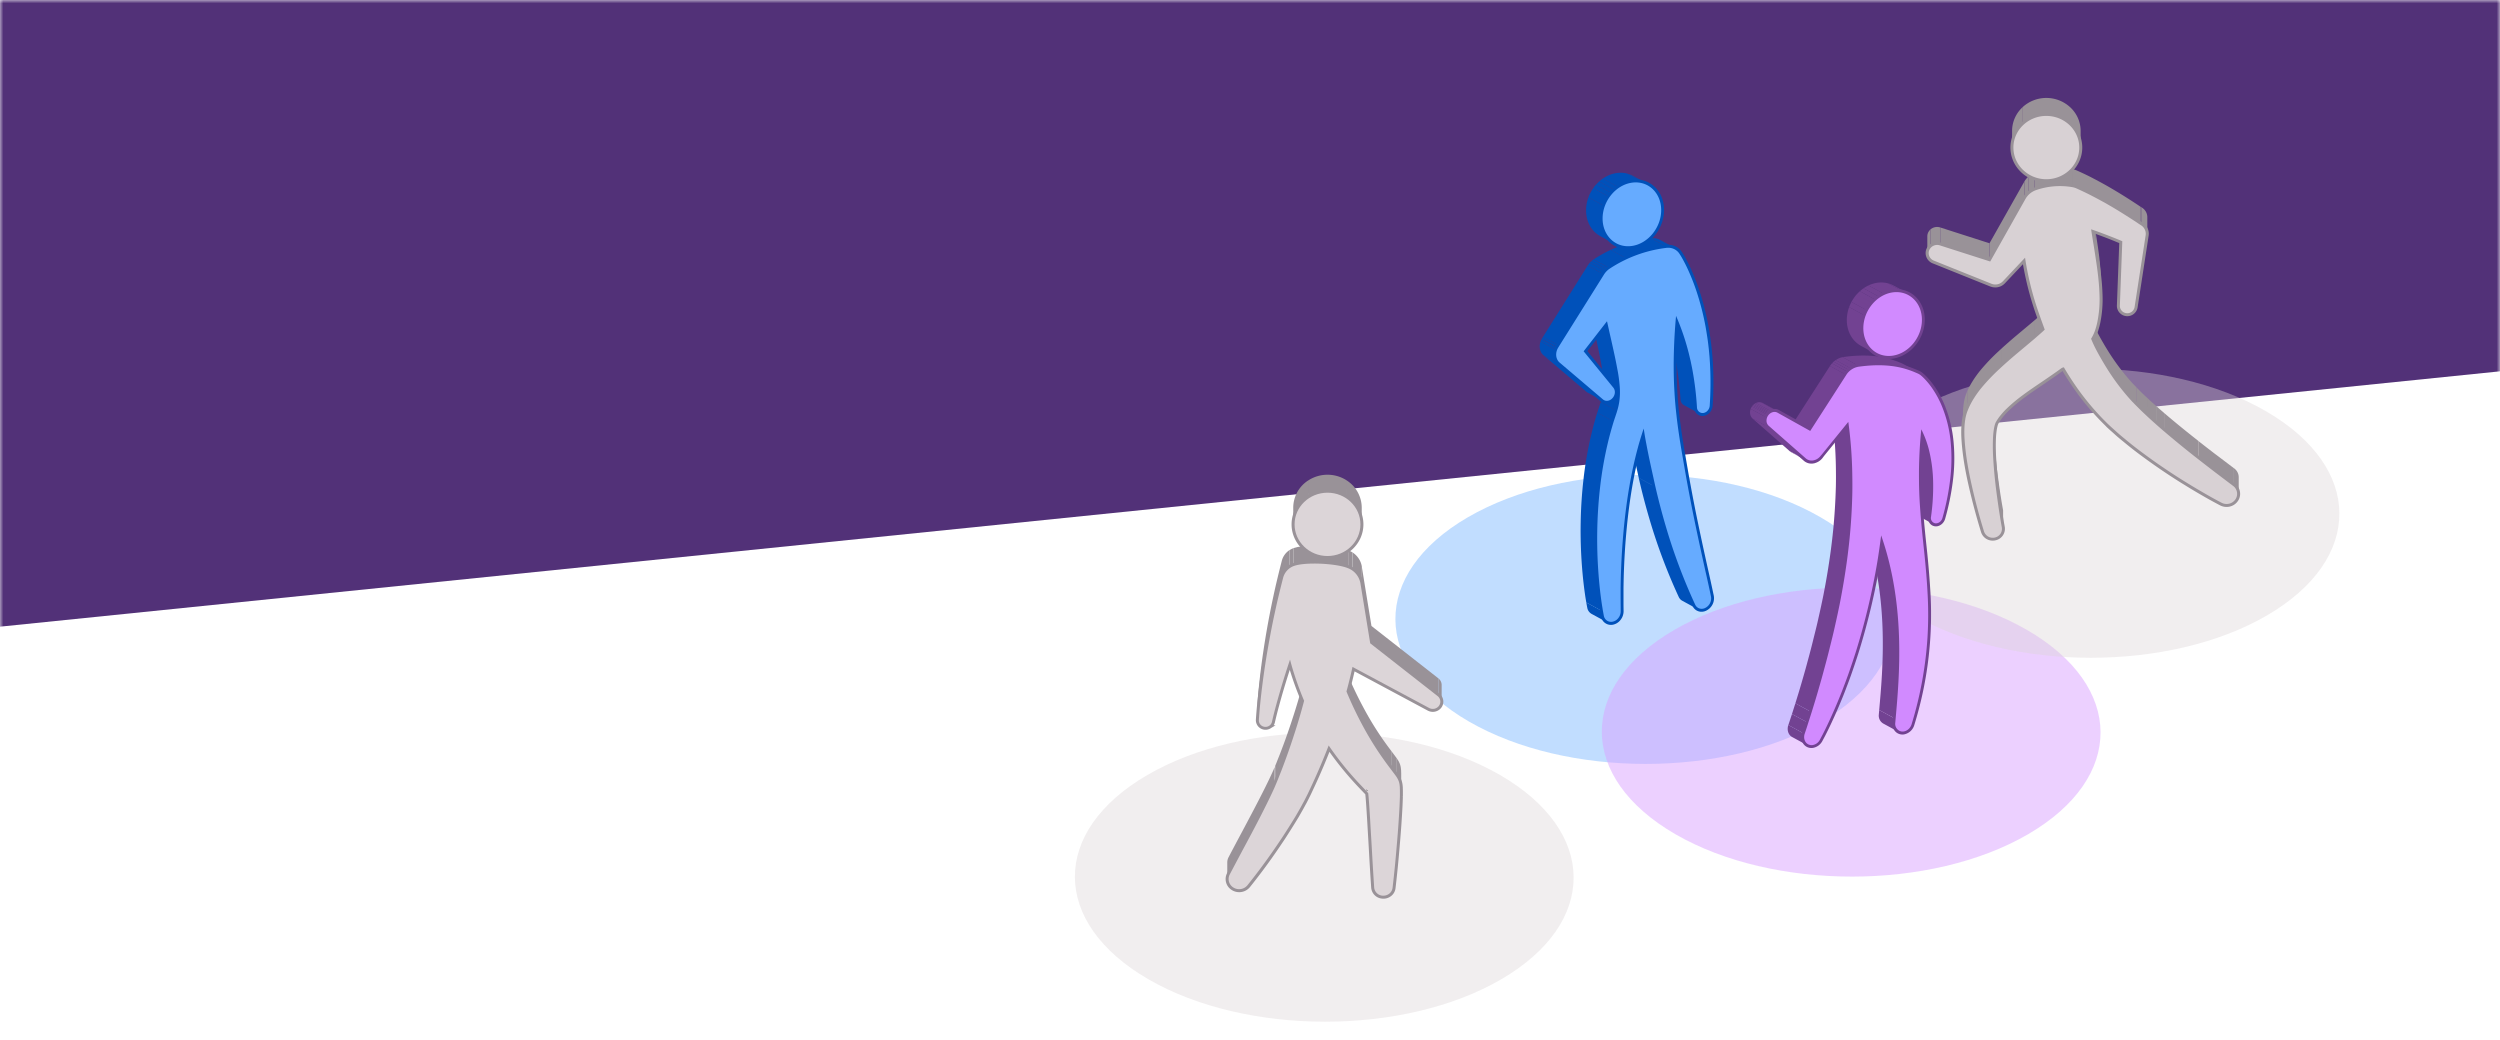 <svg viewBox="0 0 375 156" xmlns="http://www.w3.org/2000/svg" xmlns:xlink="http://www.w3.org/1999/xlink"><defs><rect id="c" x="0" y="0" width="312" height="156" rx="4.436"/><path id="a" d="M0 0h375v164H0z"/></defs><g fill="none" fill-rule="evenodd"><mask id="b" fill="#fff"><use xlink:href="#a"/></mask><path fill="#523178" mask="url(#b)" d="M0-126h375V55.698L0 94z"/><g mask="url(#b)"><g transform="translate(83 -1)"><mask id="d" fill="#fff"><use xlink:href="#c"/></mask><g mask="url(#d)"><path d="M190.082 78.59c-14.654-8.47-38.336-8.47-52.904 0-14.567 8.469-14.475 22.192.18 30.651 14.654 8.46 38.332 8.47 52.89 0 14.557-8.47 14.489-22.182-.166-30.652" fill="#66ABFF" fill-rule="nonzero" opacity=".4"/><path d="M221.042 95.486c-14.654-8.47-38.338-8.47-52.904 0-14.566 8.47-14.475 22.183.18 30.652 14.654 8.47 38.33 8.47 52.89 0 14.56-8.47 14.489-22.182-.166-30.652" fill="#DAA2FF" fill-rule="nonzero" opacity=".5" style="mix-blend-mode:multiply"/><path d="M142.005 117.251c-14.654-8.47-38.338-8.47-52.904 0-14.565 8.47-14.475 22.183.18 30.652 14.654 8.47 38.33 8.47 52.89 0 14.56-8.47 14.489-22.182-.166-30.652M256.87 62.669c-14.655-8.47-38.34-8.47-52.905 0-14.566 8.47-14.475 22.192.18 30.651 14.654 8.46 38.33 8.47 52.89 0 14.56-8.47 14.489-22.182-.166-30.651" fill="#DCD5D8" fill-rule="nonzero" opacity=".4" style="mix-blend-mode:multiply"/><g fill-rule="nonzero"><g fill="#999298"><path d="M127.137 118.782v-2.513c.02.178.027.262.033.347 0 .185.012.34.012.484v2.5c0-.143 0-.298-.012-.483 0-.085-.013-.168-.033-.345M101.091 132.861v-2.502c.001-.267.066-.53.19-.766a492.701 492.701 0 011.945-3.669c1.167-2.194 2.376-4.462 3.487-6.682.51-1.023.886-1.815 1.219-2.551.064-.138.119-.269.173-.404.03-.076.063-.153.095-.23v2.503l-.095.228a9.35 9.35 0 01-.173.403c-.333.744-.71 1.53-1.22 2.553-1.11 2.218-2.32 4.487-3.486 6.681-.64 1.198-1.3 2.436-1.945 3.67-.124.237-.19.5-.19.766M127.037 118.264v-2.507c.049.166.083.336.1.508v2.517a2.706 2.706 0 00-.1-.508M126.968 118.06v-2.505c.024.069.048.137.069.202v2.502a2.957 2.957 0 00-.069-.201M108.279 118.378v-2.5c.062-.145.123-.293.187-.452v2.5c-.064.16-.125.307-.187.454M126.895 117.888v-2.502l.073.171v2.503zM126.797 117.695v-2.503c.034.065.068.13.098.202v2.502c-.03-.064-.064-.129-.098-.201M126.523 117.257v-2.502l.274.437v2.503zM108.466 117.927v-2.5l.53-1.338v2.5z"/><path d="M125.674 116.116v-2.5l.849 1.139v2.502zM108.996 116.59v-2.5a100.687 100.687 0 001.915-5.401 87.757 87.757 0 001.501-5.09v2.5a87.816 87.816 0 01-1.501 5.092 106.175 106.175 0 01-1.915 5.399M132.76 105.257v-2.501c.309.238.49.605.49.994v2.5c0-.389-.181-.756-.49-.993"/><path d="M119.172 104.74v-2.494a58.97 58.97 0 002.56 5.293 46.444 46.444 0 003.063 4.889c.26.365.549.754.88 1.191v2.503c-.331-.438-.62-.829-.88-1.194a46.236 46.236 0 01-3.063-4.888 59.81 59.81 0 01-2.56-5.294M122.72 97.396v-2.5l10.04 7.86v2.5zM121.264 88.463v-2.501l1.455 8.933v2.501zM119.327 86.077v-2.5c.196.083.385.184.563.302v2.502a3.426 3.426 0 00-.563-.304"/><path d="M119.9 86.381V83.88a3.128 3.128 0 011.374 2.083v2.5a3.12 3.12 0 00-1.374-2.08M105.626 109.078v-2.5-.077c.107-1.626.274-3.29.54-5.395a128.864 128.864 0 011.842-10.674c.404-1.899.863-3.744 1.26-5.299a2.74 2.74 0 011.147-1.613v2.503c-.57.375-.98.95-1.147 1.613a123.06 123.06 0 00-1.26 5.3 128.042 128.042 0 00-1.842 10.673c-.266 2.103-.433 3.767-.54 5.394v.075"/><path d="M110.413 86.029v-2.503c.19-.125.392-.227.605-.307v2.501c-.213.08-.416.183-.605.309"/><path d="M111.014 85.72v-2.5c.77-.265 1.898-.372 3.126-.372 1.926 0 4.099.265 5.187.728v2.501c-1.088-.464-3.26-.726-5.187-.726-1.228 0-2.357.107-3.126.369"/><g><path d="M110.985 79.66v-2.508a4.885 4.885 0 012.217-4.064v2.5a4.889 4.889 0 00-2.217 4.066M113.204 75.589v-2.5a5.29 5.29 0 015.845 0v2.5a5.3 5.3 0 00-5.845 0"/><path d="M119.045 75.589v-2.5a4.889 4.889 0 012.217 4.063v2.508a4.893 4.893 0 00-2.217-4.065"/></g></g><g fill="#999298" stroke="#999298" stroke-width=".5"><path d="M132.76 105.257a1.248 1.248 0 01.192 1.8 1.364 1.364 0 01-1.679.309l-11.258-6.036a76.877 76.877 0 01-.843 3.41 58.707 58.707 0 002.56 5.294 46.236 46.236 0 003.063 4.888c.26.365.549.756.88 1.194l.848 1.141.274.438c.034.064.068.129.098.201l.073.172a2.706 2.706 0 01.17.71c.02.177.026.26.032.345 0 .185.012.34.012.484v.826a78.607 78.607 0 01-.06 1.567c-.096 1.845-.233 3.79-.436 6.119a180.481 180.481 0 01-.605 6.081 1.478 1.478 0 01-.582 1.019 1.598 1.598 0 01-1.161.325 1.542 1.542 0 01-1.411-1.412 456.227 456.227 0 01-.367-6.068l-.177-3.025c-.049-.879-.107-1.833-.184-3-.028-.404-.064-.942-.11-1.469a28.908 28.908 0 00-.053-.538l-.568-.59c-.403-.426-.77-.807-1.1-1.172a47.897 47.897 0 01-4.013-5.016 94.332 94.332 0 01-2.268 5.34l-.637 1.361c-.078.17-.169.35-.26.529l-.088.177-.125.246c-.077.156-.156.31-.238.46l-.202.367c-.177.329-.363.67-.55.99l-.38.666c-.09.15-.18.3-.273.45l-.123.201c-.514.84-1.044 1.678-1.612 2.559-.534.807-1.109 1.658-1.695 2.493a91.527 91.527 0 01-3.612 4.82 1.83 1.83 0 01-2.5.306 1.674 1.674 0 01-.511-2.128c.645-1.234 1.306-2.472 1.945-3.67 1.167-2.194 2.376-4.463 3.487-6.68.51-1.023.886-1.816 1.219-2.554a6.39 6.39 0 00.173-.403l.095-.228.079-.184c.062-.147.123-.294.187-.453l.53-1.337c.673-1.735 1.316-3.55 1.915-5.399a87.816 87.816 0 001.501-5.092 43.872 43.872 0 01-1.707-4.692 28.563 28.563 0 01-.22-.779 129.63 129.63 0 00-1.132 3.598 98.69 98.69 0 00-.72 2.537 67.699 67.699 0 00-.64 2.535c-.067.31-.26.58-.53.746a1.209 1.209 0 01-1.494-.179 1.194 1.194 0 01-.34-.862c.106-1.627.273-3.29.54-5.394a128.042 128.042 0 011.842-10.674c.403-1.9.862-3.747 1.26-5.3a2.786 2.786 0 011.747-1.915c.77-.262 1.898-.37 3.126-.37 1.926 0 4.099.263 5.187.727a3.186 3.186 0 011.937 2.386l1.453 8.951 10.04 7.85zm.037 1.68a1.061 1.061 0 00-.164-1.53l-10.101-7.906-1.467-9.006a2.966 2.966 0 00-1.814-2.239c-1.139-.465-3.237-.715-5.097-.715-1.175 0-2.256.098-2.93.312a2.62 2.62 0 00-1.758 1.827 120.582 120.582 0 00-1.258 5.294c-.34 1.546-.659 3.186-1.034 5.317a131.065 131.065 0 00-.806 5.34 87.617 87.617 0 00-.538 5.384.968.968 0 00.776.993 1.007 1.007 0 00.75-.127.952.952 0 00.435-.605c.173-.76.379-1.57.645-2.567.266-.999.5-1.797.725-2.543.403-1.345.817-2.664 1.236-3.92l.107-.317.088.322c.111.418.202.767.309 1.095.48 1.6 1.05 3.171 1.71 4.705a75.403 75.403 0 01-1.509 5.193 107.273 107.273 0 01-1.918 5.408l-.53 1.337c-.065.164-.128.31-.188.458l-.079.184-.096.225a6.39 6.39 0 01-.174.404 71.466 71.466 0 01-1.223 2.557c-1.113 2.218-2.322 4.49-3.489 6.687a468.566 468.566 0 00-1.935 3.654 1.489 1.489 0 00.436 1.9c.279.206.618.317.965.316.485.004.945-.213 1.252-.589a92.348 92.348 0 003.605-4.811c.583-.831 1.16-1.686 1.691-2.485a88.716 88.716 0 001.613-2.553l.125-.202c.09-.147.181-.296.268-.445l.38-.666c.188-.318.373-.657.549-.986l.201-.367c.083-.147.16-.3.236-.456.043-.082.085-.163.125-.246l.089-.173c.09-.18.181-.359.258-.524l.639-1.37a96.806 96.806 0 002.332-5.505l.07-.18.147.22a47.861 47.861 0 004.068 5.094c.33.361.689.743 1.098 1.166l.605.64c.026.215.044.403.062.604.046.529.083 1.065.11 1.472.077 1.172.136 2.126.182 3.005l.18 3.025c.11 2.057.233 4.096.364 6.064a1.35 1.35 0 001.228 1.234c.05.003.1.003.151 0 .312 0 .615-.102.863-.293.282-.214.466-.534.508-.887.231-2.026.433-4.071.604-6.076.202-2.327.343-4.27.436-6.112.022-.456.044-.998.06-1.563 0-.266.01-.534 0-.82 0-.142 0-.295-.012-.458 0-.1-.01-.18-.022-.287a2.843 2.843 0 00-.168-.732l-.066-.159c-.028-.06-.06-.121-.093-.182l-.153-.256-.201-.284-.76-1.008c-.333-.44-.621-.831-.881-1.196a46.657 46.657 0 01-3.078-4.91 59.947 59.947 0 01-2.505-5.159c.246-1.436.518-2.537.756-3.61l.068-.322 11.499 6.164a1.16 1.16 0 001.427-.26M116.125 84.597c-2.834 0-5.14-2.218-5.14-4.943 0-2.724 2.306-4.942 5.14-4.942 2.834 0 5.137 2.218 5.137 4.942 0 2.725-2.305 4.943-5.137 4.943zm0-9.692c-2.723 0-4.938 2.13-4.938 4.75 0 2.619 2.217 4.746 4.938 4.746 2.72 0 4.936-2.12 4.936-4.74 0-2.622-2.217-4.75-4.936-4.75"/></g><g transform="translate(101.156 74.82)" fill="#DCD5D8"><path d="M31.478 30.587a1.06 1.06 0 01.163 1.529 1.16 1.16 0 01-1.427.26l-11.498-6.16-.069.322a72.87 72.87 0 01-.834 3.368 55.01 55.01 0 002.584 5.4 46.657 46.657 0 003.077 4.91c.26.366.548.757.88 1.196l.76 1.009.202.284.153.256c.033.06.065.121.093.182l.067.159a2.516 2.516 0 01.16.665c.02.174.023.254.03.353 0 .164.011.317.011.458v.82a79.323 79.323 0 01-.06 1.564 164.01 164.01 0 01-.436 6.112c-.165 2.004-.366 4.05-.604 6.076a1.307 1.307 0 01-.508.887 1.41 1.41 0 01-.863.293c-.05.003-.1.003-.15 0a1.35 1.35 0 01-1.24-1.243 483.355 483.355 0 01-.365-6.064l-.18-3.024c-.046-.88-.104-1.833-.181-3.005-.028-.403-.064-.944-.11-1.472-.019-.202-.037-.39-.06-.573l-.614-.671c-.403-.424-.768-.807-1.098-1.166a47.682 47.682 0 01-4.068-5.096l-.147-.218-.07.18a96.806 96.806 0 01-2.332 5.505l-.64 1.37c-.076.165-.166.344-.257.524l-.089.173c-.04.083-.082.163-.125.246a9.67 9.67 0 01-.236.456l-.201.367c-.175.329-.36.667-.548.986l-.381.665c-.087.15-.178.299-.268.446l-.125.202A110.76 110.76 0 018.26 51.67c-.532.806-1.108 1.653-1.69 2.484a92.349 92.349 0 01-3.606 4.812 1.598 1.598 0 01-1.252.588 1.612 1.612 0 01-.965-.316 1.489 1.489 0 01-.436-1.9 765.6 765.6 0 011.935-3.654c1.18-2.188 2.389-4.456 3.491-6.679.51-1.024.889-1.815 1.223-2.557.065-.137.12-.272.174-.403l.097-.226.078-.183c.06-.148.123-.295.188-.458l.53-1.337c.673-1.738 1.32-3.557 1.918-5.409a86.992 86.992 0 001.516-5.134 47.895 47.895 0 01-1.717-4.763 26.393 26.393 0 01-.309-1.095l-.088-.323-.107.317a122.693 122.693 0 00-1.961 6.463c-.27.988-.472 1.815-.639 2.541a.968.968 0 01-.441.625 1.007 1.007 0 01-.75.127.968.968 0 01-.776-.992c.107-1.623.272-3.283.538-5.384.244-1.892.508-3.63.806-5.34.375-2.132.694-3.771 1.034-5.318.403-1.897.86-3.74 1.258-5.293a2.59 2.59 0 011.707-1.815c.725-.234 1.814-.333 2.98-.333 1.861 0 3.96.25 5.04.692a2.998 2.998 0 011.872 2.262l1.467 9.006 10.102 7.911zM20.834 44.584c-.057.045-.042.101 0 .287l.201-.053-.018-.11a.454.454 0 00-.016-.073v-.049l-.115-.048-.048.04"/><ellipse cx="14.969" cy="4.834" rx="4.938" ry="4.749"/></g></g><g fill-rule="nonzero"><g fill="#724292"><path d="M201.784 110.782l-2.295-1.25a1.371 1.371 0 01-.672-1.29l2.296 1.25a1.371 1.371 0 00.671 1.29M201.113 109.491l-2.296-1.25.065-.738 2.296 1.25zM188.148 112.819l-2.296-1.25c-.605-.311-.847-1.07-.605-1.815l2.296 1.25c-.244.738 0 1.498.605 1.815"/><path d="M187.547 111.01l-2.296-1.25.545-1.652 2.297 1.25z"/><path d="M188.093 109.358l-2.297-1.25.51-1.61 2.297 1.251zM201.178 108.753l-2.298-1.25c.552-6.153 1.467-16.403-1.923-26.64l2.296 1.25c3.392 10.238 2.475 20.488 1.925 26.64M206.954 79.592l-2.296-1.25a1.008 1.008 0 01-.471-1.06c.24-1.692.345-3.402.316-5.111a21.49 21.49 0 00-.605-4.768 14.94 14.94 0 00-.886-2.573l2.297 1.25c.374.83.67 1.69.885 2.574.38 1.561.583 3.16.605 4.767.03 1.71-.077 3.42-.319 5.112-.081.417.107.84.472 1.059M204.797 56.857l-2.295-1.25.117.06 2.297 1.25-.119-.06"/><path d="M188.603 107.75l-2.298-1.251c.337-1.087.666-2.15.974-3.227.38-1.302.661-2.303.909-3.242.3-1.09.584-2.182.842-3.25.145-.56.28-1.124.403-1.624.138-.559.264-1.112.377-1.626.287-1.266.508-2.3.7-3.257.403-2.042.766-4.174 1.084-6.517.145-1.077.274-2.172.383-3.249a93.08 93.08 0 00.401-6.455c.026-1.03.02-2.11 0-3.194a65.195 65.195 0 00-.56-7.393l2.297 1.25a65.17 65.17 0 01.559 7.39c.018 1.084.018 2.159 0 3.191a74.11 74.11 0 01-.141 3.227c-.079 1.2-.162 2.26-.26 3.238a93.777 93.777 0 01-.381 3.25 104.72 104.72 0 01-1.087 6.517c-.19.956-.403 1.99-.697 3.257-.115.514-.24 1.066-.379 1.625a63.19 63.19 0 01-.403 1.625c-.258 1.067-.544 2.16-.844 3.249-.246.94-.529 1.94-.907 3.243-.31 1.08-.637 2.143-.974 3.226M195.681 55.82l-2.297-1.25c3.01-.425 5.15-.226 6.804.202l2.298 1.25c-1.657-.43-3.793-.63-6.805-.202M202.49 56.024l-2.298-1.25c.76.2 1.501.464 2.217.788l2.298 1.25a14.103 14.103 0 00-2.217-.788M188.009 70.104l-2.296-1.25a1.562 1.562 0 01-.264-.186l2.295 1.25c.082.07.17.133.265.186M193.789 57.153l-2.296-1.25c.024-.038.049-.077.075-.113l2.297 1.25a2.217 2.217 0 00-.076.113M193.867 57.04l-2.297-1.25c.07-.1.145-.195.226-.286l2.297 1.25a2.88 2.88 0 00-.226.286"/><path d="M194.091 56.754l-2.297-1.25c.08-.091.165-.176.252-.256l2.297 1.25c-.089.08-.173.166-.252.256"/><path d="M194.343 56.498l-2.297-1.25c.094-.086.194-.165.3-.236l2.297 1.25c-.105.071-.206.15-.3.236"/><path d="M194.643 56.268l-2.297-1.25c.127-.09.262-.168.403-.234l2.296 1.25c-.141.066-.276.144-.404.234M195.045 56.028l-2.296-1.25c.204-.094.418-.162.639-.202l2.297 1.25c-.22.04-.436.108-.64.202M188.498 65.379l-2.297-1.25 5.292-8.226 2.296 1.25zM187.744 69.918l-2.295-1.25-5.555-4.88 2.298 1.25z"/><g><path d="M182.192 65.038l-2.298-1.25a1.21 1.21 0 01-.387-.886 1.497 1.497 0 01.095-.57l2.296 1.25a1.58 1.58 0 00-.095.57c0 .337.142.658.389.886"/><path d="M181.898 63.582l-2.296-1.25c.026-.07.057-.137.093-.202l2.297 1.25a1.58 1.58 0 00-.094.202M181.992 63.376l-2.297-1.25c.03-.056.064-.11.1-.165l2.298 1.25c-.037.053-.07.108-.1.165"/><path d="M182.093 63.211l-2.298-1.25.053-.069c.02-.026.04-.052.062-.076l2.298 1.25c-.022.024-.042.05-.064.076-.023.027-.035.047-.05.069"/><path d="M182.208 63.066l-2.298-1.25c.04-.046.082-.088.127-.127l2.298 1.25c-.045.04-.088.082-.127.127"/><path d="M182.335 62.939l-2.298-1.25c.047-.044.097-.083.15-.12l2.297 1.25a1.044 1.044 0 00-.149.12"/><path d="M182.484 62.82l-2.298-1.25c.064-.046.131-.085.202-.117l2.298 1.25c-.071.032-.139.071-.202.117"/><path d="M182.686 62.703l-2.298-1.25c.115-.055.238-.093.365-.111.144-.02.29-.012.431.024l2.298 1.25a1.11 1.11 0 00-.432-.024 1.27 1.27 0 00-.364.11"/><path d="M183.482 62.616l-2.298-1.25c.07.016.138.04.202.072l2.295 1.25a.88.88 0 00-.201-.072"/><path d="M183.677 62.689l-2.295-1.25.036.02 2.298 1.25-.039-.02"/></g><g><path d="M198.445 54.126l-2.296-1.25c-1.28-.698-2.128-2.121-2.126-3.878a5.682 5.682 0 01.352-1.94l2.296 1.25a5.68 5.68 0 00-.35 1.94c0 1.757.846 3.18 2.124 3.878"/><path d="M196.671 48.309l-2.296-1.25c.097-.266.213-.523.347-.771l2.298 1.25a5.769 5.769 0 00-.349.77"/><path d="M197.02 47.538l-2.298-1.25c.113-.209.237-.41.373-.605l2.298 1.25a5.828 5.828 0 00-.373.605M197.393 46.931l-2.298-1.25c.125-.182.26-.357.403-.524l2.298 1.25a5.759 5.759 0 00-.403.524M197.806 46.407l-2.298-1.25a5.74 5.74 0 01.468-.472l2.297 1.25a5.443 5.443 0 00-.467.472"/><path d="M198.273 45.935l-2.297-1.25c.175-.159.36-.305.554-.44l2.298 1.25a5.24 5.24 0 00-.555.44"/><path d="M198.828 45.495l-2.298-1.25c.236-.163.484-.307.744-.43l2.295 1.25a5.24 5.24 0 00-.741.43"/><path d="M199.57 45.066l-2.296-1.25c.421-.2.87-.336 1.332-.404a4.053 4.053 0 011.576.083l2.298 1.25a4.053 4.053 0 00-1.577-.082 4.745 4.745 0 00-1.334.403"/><path d="M202.48 44.747l-2.298-1.25c.25.064.492.153.724.266l2.297 1.25a3.743 3.743 0 00-.723-.266M203.203 45.013l-2.297-1.25.139.073 2.297 1.25-.139-.073"/></g></g><g fill="#724292" stroke="#724292" stroke-width=".5"><path d="M209.802 67.478a26.486 26.486 0 01-.131 5.72 37.548 37.548 0 01-1.141 5.557c-.084.299-.269.56-.522.74a1.126 1.126 0 01-.484.202.939.939 0 01-.318-.01c-.498-.1-.806-.583-.724-1.15.242-1.693.348-3.402.319-5.112a21.365 21.365 0 00-.605-4.767 14.767 14.767 0 00-.885-2.573 68.448 68.448 0 00-.282 5.694c0 .878 0 1.916.038 2.97.03.892.085 1.838.174 2.973.13 1.868.326 3.715.536 5.673l.04.377c.25 2.42.403 4.422.51 6.322a55.862 55.862 0 01-2.418 19.58 1.756 1.756 0 01-1.355 1.243 1.271 1.271 0 01-.47-.02c-.604-.137-1.007-.714-.97-1.412l.064-.738c.55-6.152 1.467-16.403-1.925-26.64a103.064 103.064 0 01-.45 3.067 103.018 103.018 0 01-3.267 13.692 125.282 125.282 0 01-1.126 3.35c-.216.592-.403 1.123-.62 1.661a49.425 49.425 0 01-.64 1.65c-.367.9-.859 2.083-1.41 3.26a54.98 54.98 0 01-.763 1.614c-.145.296-.278.558-.403.807l-.43.806c-.245.488-.707.83-1.245.924a1.26 1.26 0 01-.76-.125c-.592-.31-.844-1.071-.604-1.815l.546-1.652.51-1.613a170.76 170.76 0 001.88-6.47c.3-1.088.587-2.181.845-3.248.145-.56.28-1.125.403-1.625.14-.559.264-1.111.379-1.626.286-1.266.508-2.3.697-3.256.403-2.043.766-4.175 1.087-6.518.145-1.077.274-2.172.38-3.249a87.888 87.888 0 00.401-6.465c.027-1.04.02-2.107 0-3.192a65.17 65.17 0 00-.56-7.393l-3.71 4.57-.234.316c-.305.372-.735.62-1.21.698a1.485 1.485 0 01-1.209-.347l-5.552-4.88a1.211 1.211 0 01-.39-.885 1.587 1.587 0 01.341-1.008c.22-.294.546-.491.907-.551.233-.035.47.009.676.123l4.772 2.664 5.29-8.226a2.924 2.924 0 011.897-1.333c4.553-.645 7.107.142 9.022.993.132.055.258.123.379.201l.11.08.12.1c.06.048.112.096.163.145.084.074.159.147.233.222.244.248.403.431.565.615.315.372.608.763.874 1.171.527.804.975 1.657 1.337 2.547a19.15 19.15 0 011.318 5.572zm-.309 5.73c.249-1.882.292-3.785.13-5.675a18.843 18.843 0 00-1.303-5.524 14.373 14.373 0 00-1.32-2.517 11.23 11.23 0 00-1.362-1.71c-.13-.125-.202-.201-.284-.272l-.16-.141-.114-.095-.105-.076a2.061 2.061 0 00-.353-.188c-1.91-.85-4.41-1.613-8.717-1.022a2.763 2.763 0 00-1.973 1.272l-5.393 8.381-4.912-2.74a.909.909 0 00-.577-.103c-.31.05-.588.219-.778.47a1.36 1.36 0 00-.296.865c0 .287.121.561.333.756l5.552 4.88c.296.257.691.371 1.079.31.426-.067.814-.289 1.088-.623l.244-.284 3.96-4.88.026.187c.345 2.522.542 5.06.591 7.605.016 1.089.016 2.166 0 3.202a70.432 70.432 0 01-.141 3.227 96.652 96.652 0 01-.26 3.244 99.61 99.61 0 01-.383 3.26 105.11 105.11 0 01-1.088 6.529c-.202.958-.414 1.996-.7 3.26a104.824 104.824 0 01-.78 3.259c-.26 1.067-.546 2.164-.846 3.253-.246.94-.528 1.942-.91 3.245-.308 1.083-.636 2.15-.973 3.237l-.772 2.42-.284.852c-.215.648 0 1.315.526 1.585.205.107.439.146.667.111.471-.08.876-.38 1.093-.806l.427-.807c.125-.24.256-.5.403-.807.286-.578.536-1.103.76-1.613a73.7 73.7 0 001.399-3.253c.234-.568.453-1.147.64-1.643.202-.534.404-1.067.615-1.656a124.75 124.75 0 001.125-3.341 102.92 102.92 0 003.259-13.66c.185-1.148.355-2.313.502-3.465l.052-.403.123.359c3.545 10.395 2.61 20.841 2.054 27.082l-.065.728c-.052.563.307 1.081.851 1.23.136.031.276.036.413.017.199-.03.388-.105.554-.218.308-.209.535-.517.641-.873a56.492 56.492 0 002.38-12.981 57.11 57.11 0 00.03-6.532c-.096-1.895-.26-3.902-.51-6.31l-.04-.377c-.2-1.96-.402-3.811-.535-5.68a66.918 66.918 0 01-.174-2.979 78.085 78.085 0 01-.04-2.982c.014-1.92.115-3.888.312-6.016l.037-.387.137.282c.445.93.792 1.903 1.038 2.904a21.75 21.75 0 01.604 4.81 32.39 32.39 0 01-.32 5.142.807.807 0 00.604.958.737.737 0 00.266 0 .907.907 0 00.404-.164c.209-.146.362-.36.433-.604a37.145 37.145 0 001.116-5.516M200.885 54.546c-2.523.355-4.57-1.573-4.565-4.298.006-2.724 2.062-5.228 4.583-5.583 2.522-.355 4.57 1.573 4.566 4.297-.004 2.724-2.062 5.229-4.584 5.584zm.018-9.68c-2.418.341-4.4 2.749-4.403 5.364-.004 2.616 1.96 4.471 4.385 4.13 2.425-.34 4.398-2.748 4.404-5.366.006-2.617-1.963-4.469-4.386-4.128"/></g><g fill="#D18AFF"><path d="M209.622 67.52c.163 1.892.12 3.795-.129 5.677a37.145 37.145 0 01-1.134 5.523c-.071.246-.224.46-.434.605a.907.907 0 01-.403.164.737.737 0 01-.266 0 .807.807 0 01-.604-.958 32.39 32.39 0 00.32-5.142 21.75 21.75 0 00-.605-4.81 14.964 14.964 0 00-1.038-2.904l-.139-.282-.034.387a68.54 68.54 0 00-.312 6.016c0 .88 0 1.923.04 2.982.03.893.085 1.841.173 2.979.131 1.869.329 3.72.536 5.68l.04.377c.25 2.408.414 4.415.51 6.31a57.11 57.11 0 01-.021 6.524 56.492 56.492 0 01-2.379 12.983 1.613 1.613 0 01-.64.873 1.336 1.336 0 01-.555.218c-.137.02-.277.014-.413-.017a1.164 1.164 0 01-.85-1.23l.064-.728c.556-6.241 1.491-16.687-2.054-27.082l-.123-.36-.052.404a106.171 106.171 0 01-.502 3.465 102.92 102.92 0 01-3.26 13.66 117.9 117.9 0 01-1.124 3.341c-.213.59-.403 1.121-.614 1.656-.188.496-.404 1.075-.641 1.643a73.7 73.7 0 01-1.4 3.253 51.776 51.776 0 01-.759 1.613c-.143.297-.274.557-.403.807l-.427.807a1.514 1.514 0 01-1.093.806 1.096 1.096 0 01-.667-.11c-.522-.27-.741-.938-.526-1.586l.284-.853.772-2.42c.337-1.086.665-2.153.974-3.236.38-1.303.663-2.305.909-3.245.3-1.089.586-2.186.846-3.253.143-.56.28-1.127.403-1.627.137-.56.264-1.115.377-1.631.286-1.265.508-2.303.7-3.261a111.49 111.49 0 001.088-6.53 99.61 99.61 0 00.383-3.259 88.673 88.673 0 00.401-6.471c.026-1.034.02-2.113 0-3.202a65.546 65.546 0 00-.57-7.607l-.027-.187-3.96 4.88-.246.284a1.765 1.765 0 01-1.088.623 1.33 1.33 0 01-1.079-.31l-5.552-4.88a1.032 1.032 0 01-.343-.746 1.361 1.361 0 01.29-.866c.19-.25.468-.419.778-.47.199-.03.401.007.577.103l4.912 2.741 5.393-8.38a2.697 2.697 0 011.86-1.253c4.42-.605 6.92.151 8.792.98.136.055.267.123.39.202l.106.074.114.095.16.141c.082.075.155.147.23.22a11.23 11.23 0 011.417 1.765c.521.793.964 1.636 1.32 2.516a18.845 18.845 0 011.307 5.52zM200.885 54.352c-2.418.341-4.391-1.512-4.385-4.13.006-2.617 1.979-5.023 4.403-5.364 2.425-.34 4.39 1.513 4.386 4.128-.004 2.616-1.981 5.025-4.404 5.366z"/></g></g><g fill-rule="nonzero"><g fill="#0051BA"><path d="M158.03 94.329l-2.297-1.248a1.305 1.305 0 01-.643-.918 24.4 24.4 0 01-.147-.797l2.297 1.25c.045.267.091.515.147.807.067.385.303.719.643.91"/><path d="M157.24 92.623l-2.297-1.25-.13-.78 2.298 1.25zM171.64 92.365l-2.297-1.25a1.226 1.226 0 01-.528-.565 85.002 85.002 0 01-4.396-11.696 103.2 103.2 0 01-1.612-6.173l2.296 1.25a98.806 98.806 0 001.612 6.173A85.002 85.002 0 00171.11 91.8c.11.244.296.445.53.575M165.109 73.921l-2.296-1.248-.681-3.098 1.423-3.769.875 5.02zM171.899 63.023l-2.298-1.25a1.03 1.03 0 01-.524-.867 45.88 45.88 0 00-.653-5.467 20.314 20.314 0 00-.167-.847c-.032-.16-.067-.318-.097-.478l2.296 1.25c.032.16.066.32.099.478.058.275.116.561.165.847a45.83 45.83 0 01.655 5.467c.01.362.209.69.524.867M170.462 55.367l-2.296-1.25c-.036-.154-.07-.31-.109-.467-.062-.274-.125-.558-.201-.834l2.297 1.25c.073.276.138.56.202.835.036.157.073.312.107.466M170.155 54.066l-2.297-1.25a37.248 37.248 0 00-.738-2.537 34.296 34.296 0 00-.885-2.386l2.298 1.25a35.768 35.768 0 011.622 4.923M157.111 91.842l-2.297-1.25a63.48 63.48 0 01-.526-4.729c-.16-2.135-.224-4.3-.186-6.435.033-2.182.176-4.388.424-6.558a56.18 56.18 0 011.158-6.654 48.6 48.6 0 01.911-3.332l2.298 1.25a49.322 49.322 0 00-.913 3.332 56.176 56.176 0 00-1.157 6.655 66.688 66.688 0 00-.423 6.558c-.038 2.135.024 4.299.185 6.434.081 1.009.172 2.096.31 3.162.071.561.142 1.075.216 1.567"/><path d="M158.893 64.143l-2.298-1.25.516-1.578 2.298 1.25z"/><path d="M159.403 62.566l-2.298-1.25c.117-.387.21-.78.278-1.178.12-.779.15-1.568.087-2.354a22.49 22.49 0 00-.373-2.668c-.248-1.375-.562-2.756-.893-4.22-.116-.51-.231-1.025-.344-1.539-.075-.329-.147-.66-.222-.988l2.298 1.25c.072.329.147.66.221.988.113.515.228 1.029.345 1.54.33 1.463.643 2.844.893 4.22.176.881.3 1.772.37 2.668.064.785.035 1.575-.086 2.353a9.73 9.73 0 01-.276 1.178M166.943 37.99l-2.3-1.249c.19-.02.382-.02.573 0 .105.012.21.03.312.057l2.296 1.25a2.274 2.274 0 00-.31-.056 2.784 2.784 0 00-.575 0M167.828 38.038l-2.296-1.25c.14.036.275.086.403.151l2.298 1.25a2.037 2.037 0 00-.403-.15"/><path d="M168.233 38.19l-2.298-1.25.077.037 2.297 1.25-.076-.038M157.335 61.077l-2.298-1.25-6.516-5.54 2.298 1.251zM158.349 41.156l-2.296-1.25a21.713 21.713 0 012.556-1.432l2.295 1.25c-.882.42-1.736.898-2.555 1.432"/><path d="M160.904 39.732l-2.295-1.25a20.132 20.132 0 016.046-1.732l2.296 1.248a20.177 20.177 0 00-6.047 1.734M157.448 42.1l-2.298-1.25c.03-.05.063-.098.095-.144l2.296 1.25c-.033.047-.063.095-.093.144M157.54 41.95l-2.295-1.25a2.75 2.75 0 01.224-.282l2.295 1.248c-.078.09-.152.185-.223.284"/><path d="M157.764 41.672l-2.295-1.248c.08-.092.165-.18.256-.26l2.295 1.25c-.09.081-.175.167-.256.258"/><path d="M158.02 41.414l-2.295-1.25c.095-.087.196-.167.302-.24l2.298 1.25a3.118 3.118 0 00-.305.24"/><path d="M158.325 41.174l-2.298-1.25.026-.019 2.296 1.25-.024.019M150.747 52.783l-2.298-1.25 6.701-10.684 2.298 1.25z"/><path d="M150.577 53.066l-2.297-1.25.169-.283 2.298 1.25z"/><g><path d="M150.82 55.538l-2.299-1.25c-.554-.472-.713-1.311-.433-2.075l2.298 1.25c-.282.764-.123 1.603.433 2.075"/><path d="M150.386 53.463l-2.298-1.25c.037-.102.082-.2.133-.295l2.296 1.25c-.05.096-.094.194-.131.295"/><path d="M150.517 53.168l-2.296-1.25c.018-.034.038-.068.059-.103l2.297 1.25c-.022.035-.04.07-.06.103"/></g><g><path d="M159.336 37.667l-2.297-1.25c-1.28-.696-2.129-2.12-2.125-3.876.002-.662.121-1.319.351-1.94l2.298 1.25a5.681 5.681 0 00-.353 1.94c0 1.757.847 3.18 2.126 3.876"/><path d="M157.563 31.851l-2.298-1.25c.098-.265.214-.524.349-.772l2.295 1.25c-.133.249-.25.507-.346.772M157.91 31.079l-2.296-1.25c.11-.21.235-.412.373-.605l2.297 1.25a5.816 5.816 0 00-.375.605"/><path d="M158.284 30.474l-2.297-1.25c.127-.183.265-.358.413-.525l2.296 1.25a5.813 5.813 0 00-.404.525"/><path d="M158.696 29.95L156.4 28.7c.147-.167.303-.326.468-.475l2.297 1.25c-.165.15-.322.308-.47.475"/><path d="M159.165 29.476l-2.297-1.25c.175-.158.36-.304.554-.438l2.295 1.256c-.193.135-.377.28-.552.438"/><path d="M159.717 29.044l-2.295-1.25c.235-.164.483-.307.741-.43l2.298 1.25c-.26.123-.508.267-.744.43M160.461 28.609l-2.298-1.25c.423-.2.873-.336 1.335-.404a4.095 4.095 0 011.576.08l2.297 1.251a4.103 4.103 0 00-1.578-.08c-.461.067-.91.203-1.332.403"/><path d="M163.371 28.288l-2.297-1.25c.25.065.492.155.723.268l2.298 1.25a3.886 3.886 0 00-.724-.268"/><path d="M164.095 28.556l-2.298-1.25.14.073 2.297 1.25-.139-.073"/></g></g><g fill="#0051BA" stroke="#0051BA" stroke-width=".5"><path d="M173.822 90.405a1.825 1.825 0 01-1.103 2.016c-.1.038-.205.065-.312.08a1.21 1.21 0 01-1.296-.707 85.002 85.002 0 01-4.394-11.696 101.693 101.693 0 01-1.612-6.173l-.68-3.095a117.499 117.499 0 01-.646-3.164 37.31 37.31 0 01-.287-1.614c-.227.716-.46 1.47-.659 2.219-.967 3.573-1.648 7.52-2.086 12.07a105.4 105.4 0 00-.403 6.153c-.038.882-.052 1.777-.068 2.642v2.737l.012.792c.002.43-.144.846-.413 1.18-.253.328-.619.55-1.026.623a1.26 1.26 0 01-1.45-1.047 20.73 20.73 0 01-.147-.806l-.129-.78a63.43 63.43 0 01-.526-4.729 69.299 69.299 0 01-.185-6.435c.032-2.182.175-4.389.423-6.558.252-2.24.638-4.462 1.157-6.655.242-1.037.54-2.126.913-3.331l.516-1.577a9.73 9.73 0 00.276-1.178c.12-.778.15-1.568.087-2.353a22.864 22.864 0 00-.381-2.652c-.25-1.376-.562-2.757-.893-4.22-.117-.511-.232-1.025-.345-1.54-.074-.328-.149-.659-.221-.988l-3.158 4.052 4.359 5.335c.209.27.302.612.258.95-.044.36-.207.695-.464.95a1.38 1.38 0 01-.77.403 1.04 1.04 0 01-.834-.236l-6.516-5.54c-.655-.556-.76-1.612-.242-2.471l.17-.283 6.701-10.688c.232-.373.539-.695.9-.943a19.896 19.896 0 018.595-3.166c.19-.02.383-.02.574 0 .603.064 1.15.381 1.504.873l.25.385c.054.087.102.171.153.254.177.317.296.532.403.748.214.404.425.845.645 1.333a32.32 32.32 0 011.078 2.73 39.526 39.526 0 011.476 5.685c.201 1.164.342 2.067.433 2.926.042.321.072.652.1.968.017.17.03.34.049.507.018.167.022.344.036.514.022.318.047.645.059.974.097 1.988.078 3.98-.057 5.965a1.411 1.411 0 01-1.14 1.302 1.007 1.007 0 01-1.131-.988 45.83 45.83 0 00-.655-5.467 20.333 20.333 0 00-.165-.847l-.1-.477c-.031-.16-.07-.309-.106-.466-.063-.275-.127-.559-.202-.835a36.911 36.911 0 00-.737-2.537 35.357 35.357 0 00-.885-2.386 78.108 78.108 0 00-.256 4.516 68.103 68.103 0 00.087 6.174c.125 2.259.403 4.427.645 6.088.127.89.282 1.864.49 3.065l.538 3.106c.393 2.198.771 4.194 1.158 6.104.404 1.964.823 3.955 1.292 6.086.154.698.307 1.395.462 2.091.298 1.317.6 2.678.88 4.032zm-1.141 1.833a1.6 1.6 0 00.967-1.759c-.282-1.359-.582-2.72-.874-4.033-.155-.698-.308-1.395-.46-2.091-.47-2.134-.893-4.124-1.294-6.088-.387-1.912-.768-3.91-1.16-6.11l-.539-3.106c-.201-1.21-.363-2.18-.492-3.07-.233-1.669-.518-3.869-.645-6.105a68.517 68.517 0 01-.086-6.193c.042-1.553.135-3.16.288-4.91l.032-.382.141.327c.375.881.722 1.8 1.028 2.728.224.688.506 1.595.74 2.55.076.278.14.562.201.84.037.155.07.31.11.466.037.155.062.32.096.48.058.276.119.565.167.853.328 1.812.548 3.643.66 5.481a.845.845 0 00.888.845 1.09 1.09 0 00.695-.349c.193-.206.31-.472.329-.754.134-1.978.153-3.963.056-5.943-.012-.325-.036-.651-.058-.966-.013-.17-.026-.342-.036-.514a33.652 33.652 0 01-.047-.506c-.03-.315-.058-.644-.1-.962a41.238 41.238 0 00-.432-2.912c-.35-1.92-.84-3.811-1.47-5.659a31.94 31.94 0 00-1.071-2.714 22.896 22.896 0 00-1-1.984c-.095-.164-.143-.248-.202-.333l-.185-.288a2.033 2.033 0 00-1.457-.898 2.07 2.07 0 00-.534.01c-2.378.337-5.156.964-8.385 3.047-.39.243-.721.571-.967.96l-6.7 10.688-.167.28c-.465.769-.37 1.723.216 2.219l6.516 5.54c.197.166.458.24.713.2.252-.039.483-.159.66-.342.224-.218.367-.507.403-.819a1.09 1.09 0 00-.222-.806l-4.458-5.463 3.495-4.483.038.17c.084.387.17.772.258 1.157.113.516.23 1.028.346 1.54.317 1.4.643 2.848.893 4.235.18.89.305 1.788.373 2.692.066.802.036 1.608-.089 2.402-.067.41-.16.814-.282 1.21l-.104.34-.414 1.243a50.173 50.173 0 00-.907 3.313 56.597 56.597 0 00-1.152 6.623 66.822 66.822 0 00-.424 6.538 70.24 70.24 0 00.186 6.412 59.347 59.347 0 00.526 4.713l.127.778c.046.265.092.51.147.795.092.599.65 1.01 1.25.92.365-.06.694-.257.92-.551a1.64 1.64 0 00.363-1.035l-.014-1.952V89.17c.016-.867.03-1.762.069-2.647.082-2.134.221-4.209.403-6.163.44-4.564 1.124-8.524 2.094-12.1.234-.889.512-1.772.778-2.599l.117-.363.056.357c.109.704.22 1.345.343 1.966.173.926.379 1.93.643 3.16l.681 3.098a91.307 91.307 0 001.612 6.158 84.75 84.75 0 004.386 11.676c.194.44.66.694 1.135.62a1.23 1.23 0 00.272-.071M161.775 38.089c-2.521.354-4.569-1.573-4.565-4.298.004-2.724 2.062-5.229 4.583-5.584 2.522-.355 4.571 1.573 4.567 4.298-.004 2.724-2.063 5.229-4.585 5.584zm.018-9.68c-2.422.333-4.406 2.74-4.406 5.358 0 2.618 1.964 4.469 4.386 4.128 2.423-.34 4.4-2.747 4.404-5.364.004-2.618-1.963-4.47-4.386-4.13"/></g><g fill="#66ABFF"><path d="M173.646 90.471a1.6 1.6 0 01-.965 1.767 1.23 1.23 0 01-.272.07 1.06 1.06 0 01-1.135-.619 84.75 84.75 0 01-4.386-11.676 103.583 103.583 0 01-1.612-6.158l-.681-3.098c-.264-1.23-.47-2.234-.643-3.16a47.226 47.226 0 01-.343-1.966l-.056-.357-.117.363c-.266.827-.544 1.71-.778 2.6-.97 3.585-1.655 7.545-2.094 12.099a107.68 107.68 0 00-.403 6.162c-.039.886-.053 1.781-.069 2.648v1.583l.014 1.952a1.64 1.64 0 01-.362 1.035 1.447 1.447 0 01-.901.546 1.102 1.102 0 01-1.27-.915c-.055-.285-.1-.53-.147-.795l-.127-.778a64.47 64.47 0 01-.216-1.561 67.936 67.936 0 01-.31-3.152 70.24 70.24 0 01-.186-6.413c.035-2.178.176-4.376.424-6.537.252-2.229.637-4.44 1.152-6.623.242-1.03.539-2.115.907-3.313l.414-1.242.104-.341c.121-.397.215-.8.283-1.21.124-.794.154-1.6.088-2.402a21.946 21.946 0 00-.373-2.692c-.25-1.38-.576-2.823-.892-4.235-.117-.512-.234-1.024-.347-1.54l-.258-1.158-.038-.17-3.505 4.508L159 59.148c.178.228.258.519.222.806-.036.312-.179.6-.404.819a1.167 1.167 0 01-.659.343.895.895 0 01-.713-.202l-6.508-5.535c-.587-.5-.681-1.454-.216-2.219l.168-.28 6.699-10.688c.23-.368.537-.682.901-.917a19.686 19.686 0 018.37-3.08c.2-.031.403-.037.605-.018.56.059 1.068.352 1.399.807l.243.375c.053.085.101.17.15.252.177.31.294.526.403.74.213.403.423.839.64 1.325a31.94 31.94 0 011.073 2.714 39.496 39.496 0 011.47 5.659c.2 1.157.34 2.055.43 2.912.043.318.071.647.101.962.014.171.03.34.047.506.016.165.022.343.036.514.022.315.046.641.058.966.097 1.98.078 3.965-.056 5.943-.02.282-.136.548-.329.754a1.06 1.06 0 01-.629.343.856.856 0 01-.955-.839c-.11-1.84-.33-3.67-.657-5.483a20.617 20.617 0 00-.167-.853c-.034-.16-.065-.319-.097-.48-.032-.161-.072-.31-.109-.466a36.219 36.219 0 00-.941-3.39 35.224 35.224 0 00-1.028-2.728l-.14-.327-.033.381a81.337 81.337 0 00-.288 4.91 68.517 68.517 0 00.086 6.194c.127 2.236.403 4.436.645 6.106.13.889.284 1.865.492 3.069l.538 3.105c.393 2.2.774 4.199 1.161 6.11.403 1.965.824 3.955 1.294 6.089.152.695.305 1.392.46 2.09.304 1.322.604 2.683.884 4.034zM161.775 37.895c-2.418.34-4.39-1.51-4.385-4.128.004-2.617 1.98-5.025 4.403-5.366 2.423-.34 4.39 1.512 4.386 4.13-.004 2.617-1.98 5.023-4.404 5.364z"/></g></g><g fill-rule="nonzero"><g fill="#999298"><path d="M252.1 73.734v-2.501c.045.032.089.066.13.103v2.502a1.614 1.614 0 00-.13-.104M252.23 73.838v-2.502c.366.317.576.767.578 1.24v2.5a1.645 1.645 0 00-.578-1.238M249.404 71.697v-2.5l2.688 2.036v2.5zM246.76 69.652v-2.495c.935.728 1.793 1.396 2.644 2.045v2.5c-.85-.647-1.71-1.316-2.645-2.044M216.118 67.813v-2.5c0 .685.028 1.44.083 2.282.066 1.063.163 2.174.292 3.305.13 1.132.284 2.263.435 3.336a91.56 91.56 0 00.537 3.317v2.51a90.846 90.846 0 01-.537-3.317c-.15-1.07-.31-2.218-.435-3.333a68.54 68.54 0 01-.292-3.307 35.53 35.53 0 01-.083-2.283"/><path d="M241.634 65.46v-2.503c1.502 1.287 3.18 2.66 5.134 4.194v2.501a163.36 163.36 0 01-5.134-4.192M239.19 63.288v-2.503c.114.109.23.218.348.327v2.5a17.918 17.918 0 01-.349-.324M239.538 63.612v-2.504c.175.159.353.316.528.472l.323.288v2.5l-.323-.288a55.587 55.587 0 01-.528-.472M240.389 64.373v-2.501l.05.046v2.501a.55.55 0 01-.05-.046M240.445 64.423v-2.509c.27.246.552.49.824.726l.357.309v2.502l-.357-.308c-.272-.238-.554-.482-.824-.728M238.956 63.068v-2.5l.233.217v2.503zM211.444 65.778v-2.5c0-.267 0-.525.02-.779.018-.361.055-.721.111-1.079.068-.421.173-.835.315-1.238v2.5a7.075 7.075 0 00-.315 1.239c-.056.357-.093.717-.11 1.079-.015.254-.02.512-.02.778M211.89 62.683v-2.5l.12-.311v2.5zM238.028 62.177v-2.501c.297.304.617.605.928.891v2.5c-.31-.288-.631-.586-.928-.89M212.01 62.372v-2.5l.112-.26v2.5zM237.464 61.616v-2.503l.564.563v2.5z"/><path d="M230.872 51.872v-2.5c.262.556.513 1.066.77 1.556.467.883.991 1.79 1.555 2.696a33.048 33.048 0 003.737 4.93l.202.202c.108.117.22.234.336.351v2.503a17.845 17.845 0 01-.336-.353l-.202-.202a33.048 33.048 0 01-3.737-4.93 45.659 45.659 0 01-1.556-2.694 49.182 49.182 0 01-.77-1.56M212.12 62.116v-2.5a11.55 11.55 0 01.778-1.452c.366-.583.77-1.141 1.209-1.672a29.735 29.735 0 012.662-2.787c.147-.137.295-.274.446-.403v2.5l-.446.403a29.538 29.538 0 00-2.662 2.79c-.44.53-.844 1.088-1.21 1.671a9.353 9.353 0 00-.536.944c-.08.16-.157.323-.241.506M217.217 55.79v-2.5a82.282 82.282 0 012.285-1.995l1.052-.881c.54-.45 1.07-.891 1.578-1.327v2.503c-.507.433-1.038.875-1.578 1.324l-1.052.882a96.01 96.01 0 00-2.285 1.994M222.132 51.59v-2.503c.404-.353.754-.655 1.08-.954v2.503c-.326.296-.674.605-1.08.954M223.213 50.636v-2.503l.113-.103.189 2.321-.302.285M231.434 38.897v-2.5c.312 2.016.637 4.081.7 6.356v2.502c-.063-2.276-.388-4.35-.7-6.358M231.29 37.972V35.47l.144.926v2.5zM208.034 37.617v-2.5l7.391 2.375v2.5zM206.097 38.954v-2.5c0-.152.024-.302.073-.445.079-.22.21-.418.383-.576v2.502c-.178.16-.313.362-.391.587a1.344 1.344 0 00-.073.442"/><path d="M206.553 37.935v-2.502a1.513 1.513 0 011.473-.317v2.5a1.513 1.513 0 00-1.473.319M234.77 46.873V44.37l.362-9.562v2.5zM230.966 35.699v-2.5c.073.733.202 1.482.325 2.27v2.5c-.13-.788-.252-1.536-.325-2.27"/><g><path d="M238.258 34.624v-2.5c.092.055.178.118.259.187v2.503a1.822 1.822 0 00-.259-.19M238.517 34.814V32.31c.366.32.576.771.58 1.246v2.503a1.663 1.663 0 00-.58-1.246"/></g><path d="M238.103 34.53v-2.501l.153.095v2.5zM215.425 39.992v-2.5l5.234-9.27v2.502z"/><g><path d="M220.66 30.724v-2.503a3.01 3.01 0 01.604-.74v2.5c-.24.215-.444.465-.605.743"/><path d="M221.254 29.982v-2.5c.274-.25.589-.449.93-.59v2.503c-.342.14-.657.338-.93.587"/></g><path d="M227.83 28.869v-2.5c.236.04.467.107.687.2.897.404 1.754.807 2.546 1.229.907.476 1.699.91 2.419 1.329.786.456 1.57.928 2.333 1.411.383.242.764.484 1.143.73.38.247.722.472 1.145.76v2.503a62.069 62.069 0 00-2.288-1.49 91.842 91.842 0 00-2.333-1.412 64.903 64.903 0 00-2.419-1.328 58.44 58.44 0 00-2.546-1.229 3.109 3.109 0 00-.687-.201M222.185 29.395v-2.502a11.055 11.055 0 015.643-.525v2.5a11.035 11.035 0 00-5.643.527"/><g><path d="M218.813 23.134v-2.5a4.84 4.84 0 011.612-3.586v2.5a4.84 4.84 0 00-1.612 3.586"/><path d="M220.417 19.548v-2.5a5.278 5.278 0 017.067 0v2.5a5.282 5.282 0 00-7.067 0M227.484 19.548v-2.5a4.84 4.84 0 011.612 3.585v2.5a4.84 4.84 0 00-1.612-3.585"/></g></g><g fill="#999298" stroke="#999298" stroke-width=".5"><path d="M252.092 73.734c.68.5.878 1.431.46 2.165-.324.557-.92.897-1.564.892a1.813 1.813 0 01-.849-.202 75.161 75.161 0 01-3.043-1.688c-.498-.288-.992-.585-1.487-.883l-1.472-.908a90.445 90.445 0 01-5.732-3.914 57.063 57.063 0 01-2.759-2.16l-.25-.201c-.363-.303-.737-.605-1.098-.946l-.665-.59c-.147-.132-.293-.271-.44-.404l-.225-.236a38.751 38.751 0 01-4.674-5.511 43.99 43.99 0 01-1.836-2.858l-.19.141c-.905.662-1.814 1.273-2.672 1.864l-.375.256c-.93.629-1.814 1.224-2.649 1.847a22.99 22.99 0 00-2.402 1.992c-.339.325-.657.67-.953 1.035a7.275 7.275 0 00-.51.72l-.16.27a1.953 1.953 0 00-.149.403c-.054.2-.097.401-.129.605-.072.485-.116.973-.133 1.462a30.87 30.87 0 00.065 3.207c.066 1.062.163 2.173.292 3.307.13 1.133.284 2.262.435 3.333.17 1.174.35 2.291.537 3.317a1.516 1.516 0 01-1.107 1.735 1.608 1.608 0 01-.443.062 1.572 1.572 0 01-1.514-1.087 97.219 97.219 0 01-1.814-6.75c-.49-2.135-.95-4.516-1.114-7.057-.044-.65-.05-1.3-.019-1.95.018-.362.055-.722.111-1.08.068-.42.173-.835.315-1.237l.12-.31.11-.261a11.223 11.223 0 01.778-1.45c.365-.583.77-1.142 1.209-1.672a29.538 29.538 0 012.662-2.789 73.096 73.096 0 012.731-2.405l1.052-.882c.54-.45 1.07-.89 1.578-1.324.454-.404.835-.726 1.194-1.057.062-.063.126-.121.189-.182a45.589 45.589 0 01-1.41-3.916 46.604 46.604 0 01-1.488-6.348l-3.052 3.24c-.329.346-.786.54-1.263.537-.226 0-.45-.042-.66-.125l-8.64-3.473a1.412 1.412 0 01-.828-1.746 1.475 1.475 0 011.399-.968c.158 0 .315.025.465.073l7.407 2.365 5.24-9.276a3.102 3.102 0 011.526-1.329 11.035 11.035 0 015.643-.526c.236.04.467.108.688.201.896.404 1.753.807 2.545 1.228a64.903 64.903 0 014.753 2.741c.382.24.763.483 1.142.728.357.232.722.474 1.145.762l.153.093c.573.354.881 1.015.784 1.682l-1.662 10.797a1.314 1.314 0 01-2.608-.23l.362-9.565-.165-.07c-.403-.166-.796-.327-1.195-.489a80.627 80.627 0 00-2.419-.911l-.403-.137c.073.734.202 1.482.325 2.27l.143.926c.312 2.017.637 4.082.7 6.358a17.352 17.352 0 01-.333 4.126l-.037.164c-.032.133-.06.264-.098.403l-.176.605c-.16.465-.367.912-.619 1.335.262.558.514 1.067.77 1.559.468.88.992 1.788 1.556 2.694a33.048 33.048 0 003.737 4.93l.202.202c.108.117.22.234.336.353l.564.56c.297.305.617.605.928.892l.233.22c.285.272.585.538.877.796l.329.293c.284.262.584.522.874.774l.357.309a158.822 158.822 0 005.133 4.192c.936.728 1.794 1.397 2.645 2.045l2.684 2.037zm.285 2.07a1.473 1.473 0 00-.404-1.917l-2.688-2.037a331.703 331.703 0 01-2.542-1.966 145.56 145.56 0 01-5.24-4.281l-.357-.31c-.29-.25-.59-.511-.878-.775l-.329-.29c-.29-.26-.594-.529-.879-.807l-.248-.214c-.31-.29-.632-.59-.93-.895l-.565-.563c-.119-.117-.23-.238-.343-.357a2.717 2.717 0 00-.201-.202 33.314 33.314 0 01-3.759-4.96 42.052 42.052 0 01-1.562-2.709 44.949 44.949 0 01-.796-1.613c.246-.46.457-.936.63-1.428l.093-.302.083-.284a7.17 7.17 0 00.093-.388l.038-.165c.272-1.342.383-2.713.329-4.082-.063-2.26-.385-4.33-.696-6.33l-.145-.925c-.139-.845-.27-1.644-.39-2.446l-.025-.16.357.123.403.138c.806.292 1.612.605 2.418.915.403.16.807.323 1.21.488l.29.123-.367 9.696a1.085 1.085 0 001.068 1.105 1.107 1.107 0 001.139-.91l1.663-10.796a1.5 1.5 0 00-.696-1.49l-.155-.097a55.311 55.311 0 00-1.145-.76 98.264 98.264 0 00-1.14-.729 107.95 107.95 0 00-2.328-1.411 55.711 55.711 0 00-2.419-1.325 55.635 55.635 0 00-2.533-1.224 2.782 2.782 0 00-.64-.202 10.715 10.715 0 00-5.305.444 3.024 3.024 0 00-1.656 1.33l-5.312 9.412-7.552-2.42c-.657-.22-1.37.121-1.613.77a1.21 1.21 0 00.714 1.517l8.652 3.469a1.551 1.551 0 001.697-.361l3.338-3.546.03.202c.344 2.209.85 4.389 1.512 6.524.417 1.33 1.433 3.958 1.433 3.958l.026.06-.29.273c-.361.333-.744.665-1.15 1.018-.557.478-1.088.92-1.628 1.372l-1.052.88a69.432 69.432 0 00-2.723 2.399c-.94.865-1.824 1.79-2.646 2.768a15.773 15.773 0 00-1.197 1.652c-.188.302-.367.615-.526.93-.08.157-.153.316-.236.498l-.226.558a6.57 6.57 0 00-.306 1.21c-.054.35-.09.703-.109 1.057-.032.643-.026 1.287.018 1.93.163 2.535.631 4.88 1.11 7.036a88.751 88.751 0 001.8 6.733c.186.571.72.956 1.32.95.132 0 .262-.017.388-.053.66-.174 1.08-.822.967-1.496a96.06 96.06 0 01-.54-3.346c-.151-1.072-.31-2.218-.437-3.339a66.66 66.66 0 01-.293-3.317 31.175 31.175 0 01-.064-3.227c.016-.497.061-.994.135-1.486.038-.232.083-.444.133-.633.04-.154.097-.304.17-.446l.16-.274c.045-.07.085-.137.135-.202.12-.18.252-.359.392-.53.3-.37.623-.722.967-1.053a23.773 23.773 0 012.418-2.016c.845-.625 1.726-1.222 2.657-1.854l.375-.254c.866-.59 1.765-1.21 2.666-1.861.095-.069.188-.14.282-.202.742 1.037 1.375 2.017 2.034 2.969a38.737 38.737 0 004.648 5.483l.227.216c.144.139.289.276.434.403l.665.59c.359.327.731.64 1.094.943l.248.201a55.841 55.841 0 002.753 2.154 88.861 88.861 0 005.718 3.904l1.467.91c.494.294.988.588 1.486.877a73.65 73.65 0 003.023 1.684c.233.121.491.185.754.185a1.588 1.588 0 001.388-.792M223.95 28.078c-2.833 0-5.137-2.218-5.137-4.944 0-2.727 2.304-4.941 5.137-4.941 2.834 0 5.14 2.218 5.14 4.94 0 2.723-2.306 4.945-5.14 4.945zm0-9.691c-2.723 0-4.938 2.13-4.938 4.747s2.218 4.75 4.938 4.75c2.721 0 4.938-2.13 4.938-4.75s-2.217-4.747-4.938-4.747"/></g><g fill="#D8D1D4"><path d="M251.94 73.867a1.48 1.48 0 01.437 1.938 1.588 1.588 0 01-1.39.792c-.262 0-.52-.064-.753-.185-1.008-.529-2-1.081-3.023-1.684-.498-.289-.992-.583-1.485-.878l-1.472-.909a89.427 89.427 0 01-5.718-3.904 55.841 55.841 0 01-2.753-2.154l-.248-.201a33.136 33.136 0 01-1.094-.942l-.667-.6c-.145-.13-.29-.267-.434-.402-.076-.071-.153-.142-.227-.214a38.737 38.737 0 01-4.648-5.483 43.778 43.778 0 01-1.884-2.942.854.854 0 00-.432.179c-.9.661-1.8 1.27-2.666 1.861l-.375.254c-.931.632-1.814 1.229-2.656 1.854a23.773 23.773 0 00-2.419 2.016c-.344.33-.667.682-.967 1.053-.14.171-.273.35-.391.53-.05.07-.091.137-.135.202l-.162.274c-.072.142-.129.292-.169.446-.05.19-.095.403-.133.633-.074.492-.119.989-.135 1.486a31.175 31.175 0 00.064 3.227c.067 1.067.166 2.184.293 3.317.127 1.133.286 2.267.437 3.34.17 1.175.35 2.294.536 3.325a1.327 1.327 0 01-.963 1.516 1.432 1.432 0 01-.387.053 1.373 1.373 0 01-1.32-.95 91.144 91.144 0 01-1.8-6.733c-.478-2.13-.947-4.501-1.11-7.036a16.424 16.424 0 01-.019-1.93c.018-.354.055-.707.109-1.057a6.57 6.57 0 01.306-1.21l.226-.558c.083-.182.155-.341.236-.498.16-.315.338-.63.526-.93.363-.576.763-1.128 1.197-1.652a29.838 29.838 0 012.646-2.768 69.432 69.432 0 012.723-2.398l1.052-.881c.54-.452 1.07-.894 1.58-1.33.454-.403.837-.727 1.198-1.06l.24-.228c-.51-1.4-.992-2.732-1.411-4.063a45.898 45.898 0 01-1.512-6.524l-.03-.202-3.338 3.546c-.44.455-1.11.597-1.697.36l-8.642-3.47a1.21 1.21 0 01-.714-1.516c.243-.65.956-.99 1.613-.77l7.552 2.42 5.302-9.41a2.933 2.933 0 011.552-1.293 10.942 10.942 0 015.287-.48c.261.034.516.102.76.202.893.403 1.745.806 2.533 1.224a61.572 61.572 0 014.746 2.736c.384.24.763.482 1.141.728.38.246.722.472 1.145.76l.155.097c.508.315.781.9.696 1.49l-1.663 10.797a1.113 1.113 0 01-2.207-.201l.367-9.696-.29-.123c-.403-.165-.807-.328-1.21-.488a82.836 82.836 0 00-2.418-.915l-.403-.138-.357-.123.024.16c.121.806.252 1.6.391 2.446l.145.925c.31 2 .633 4.07.696 6.33a17.136 17.136 0 01-.329 4.082l-.038.165a7.17 7.17 0 01-.093.388l-.083.284-.092.302a6.777 6.777 0 01-.625 1.34c.234.58.498 1.147.79 1.7.47.887.994 1.798 1.562 2.708a33.314 33.314 0 003.759 4.96c.064.069.13.137.201.202.113.119.224.24.343.357l.564.563c.299.304.621.605.931.895l.234.22c.284.272.589.54.879.806l.329.29c.288.265.588.525.878.775l.357.31a156.561 156.561 0 005.141 4.201c.936.728 1.794 1.396 2.647 2.047l2.66 2.017zM223.95 27.885c-2.723 0-4.938-2.132-4.938-4.751 0-2.62 2.218-4.747 4.938-4.747 2.721 0 4.938 2.13 4.938 4.747s-2.215 4.75-4.938 4.75z"/></g></g><path d="M67.296 11.5h213.148v145.804H67.296z"/></g></g></g></g></svg>